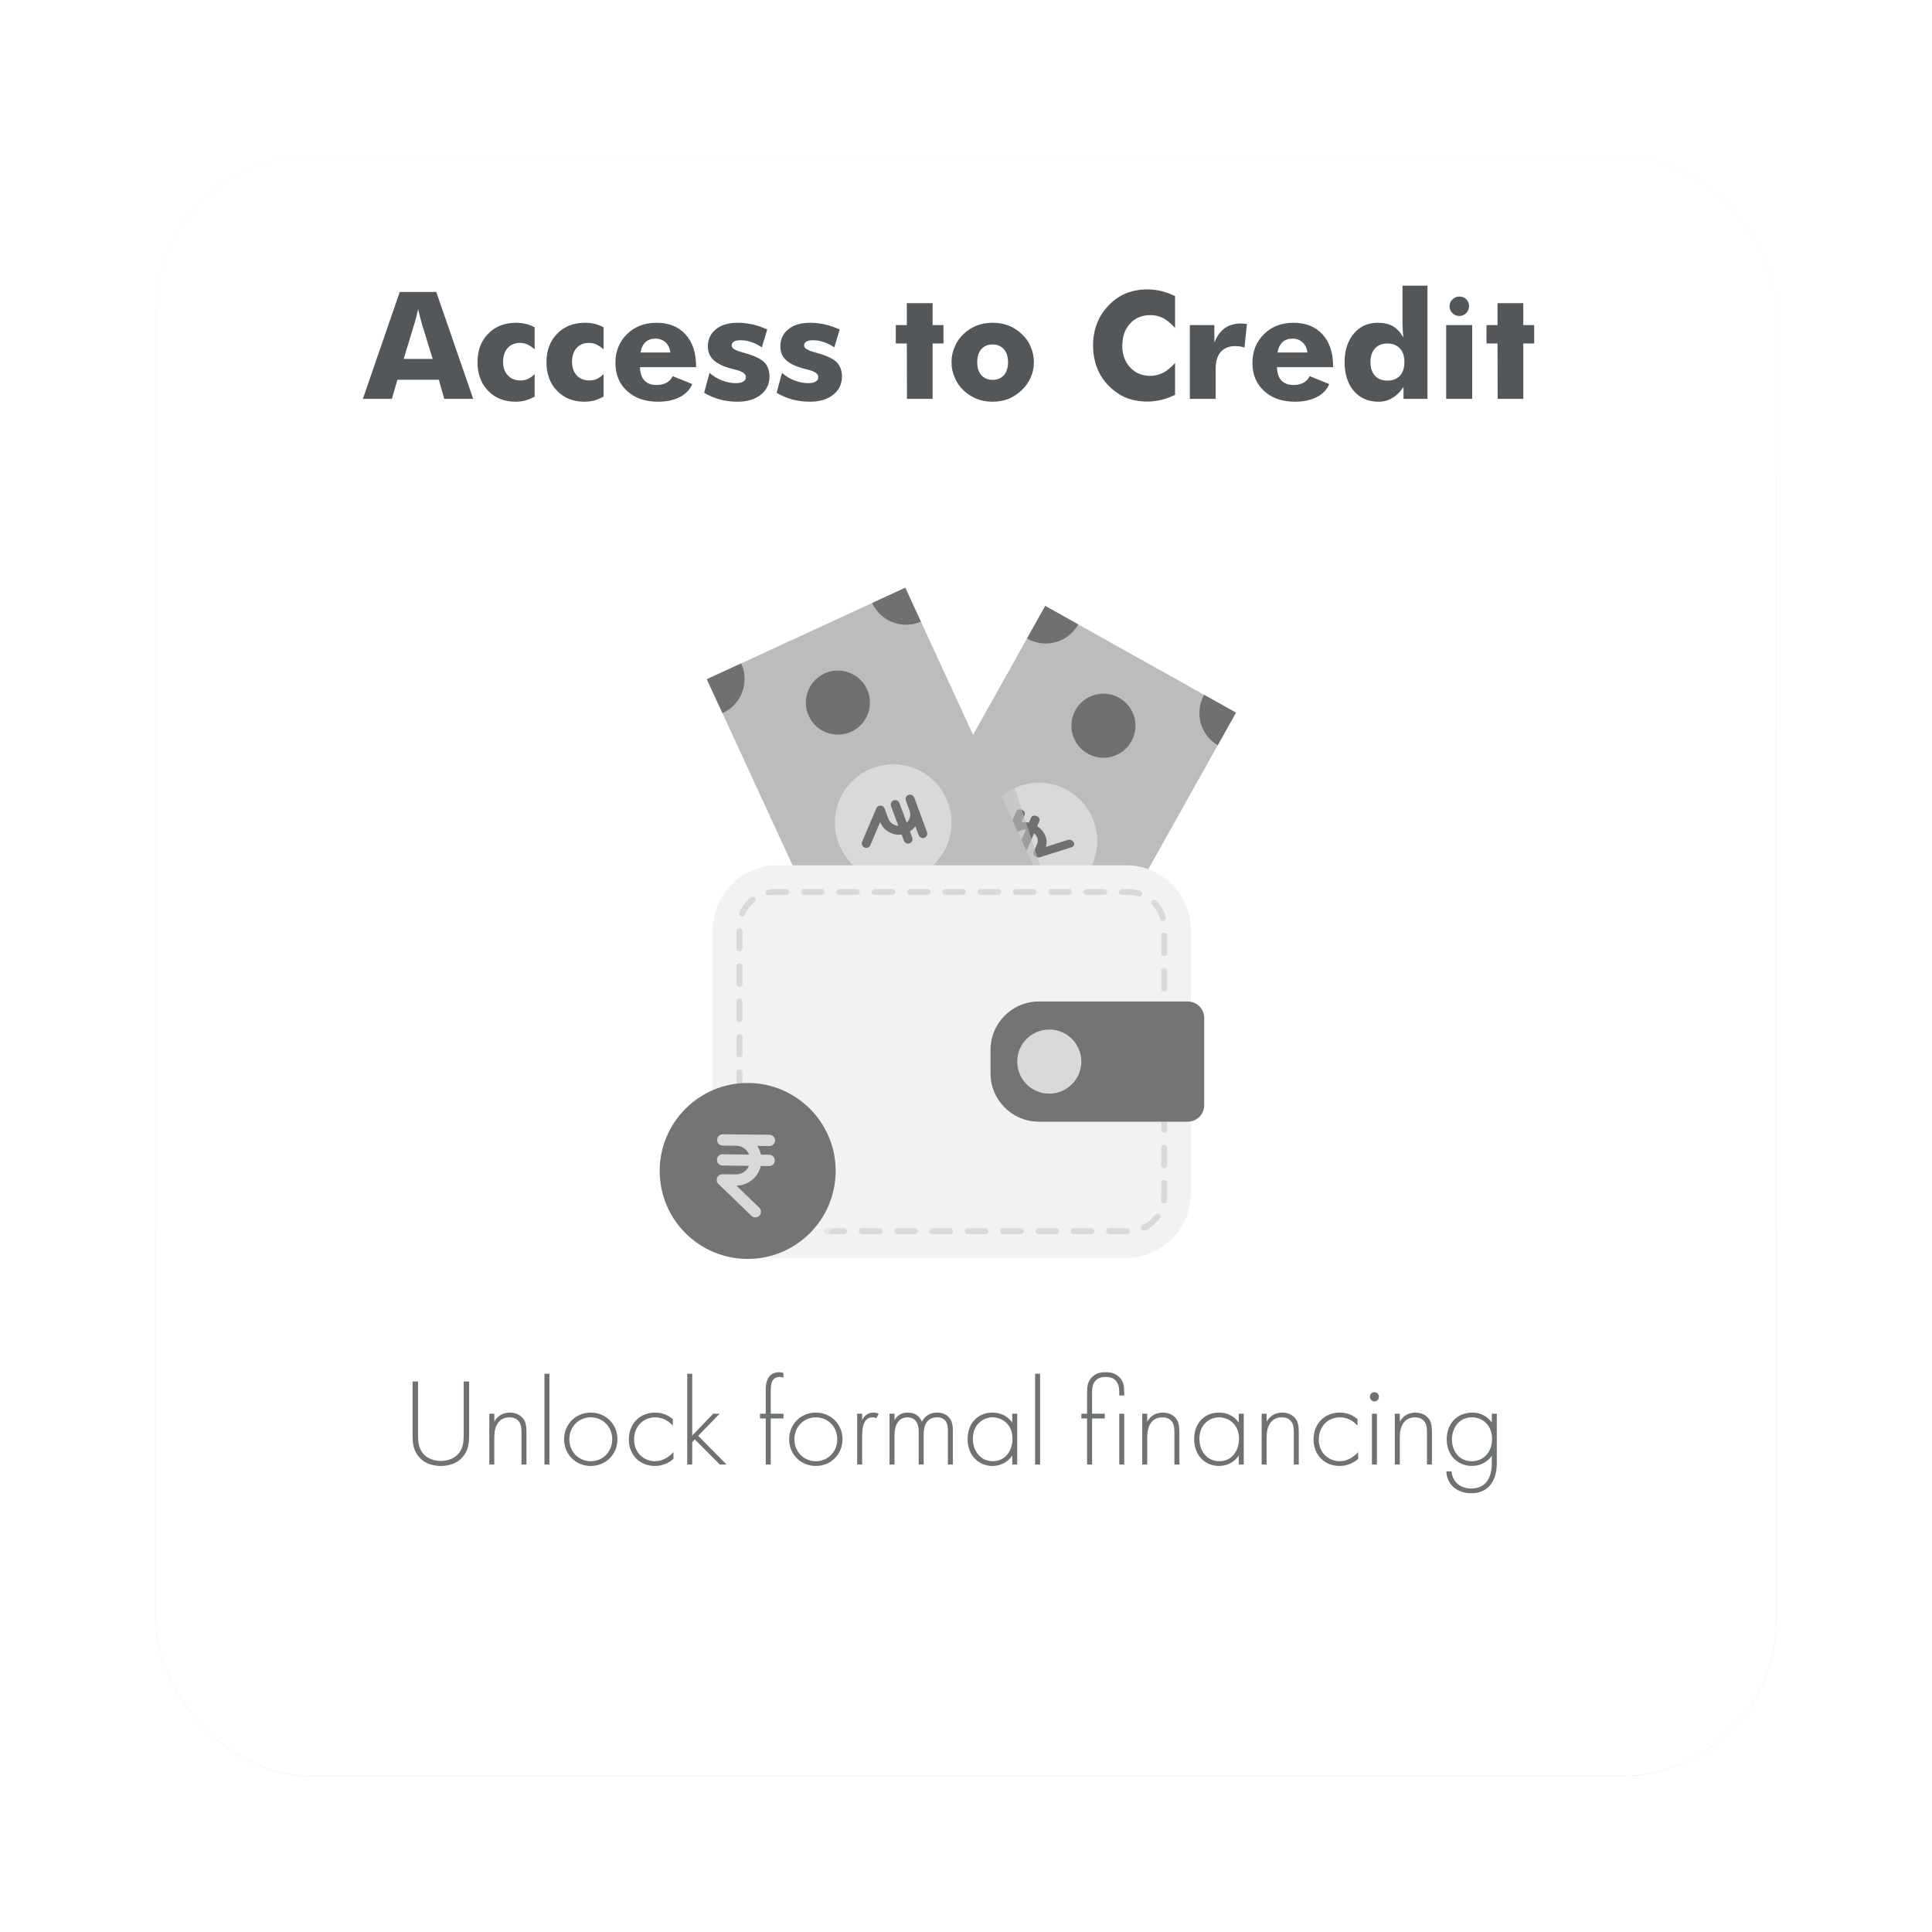 <svg width="310" height="310" viewBox="0 0 310 310" fill="none" xmlns="http://www.w3.org/2000/svg">
<g filter="url(#filter0_d)">
<rect x="25" y="21" width="260" height="260" rx="25" fill="url(#paint0_linear)"/>
<rect x="25" y="21" width="260" height="260" rx="25" fill="white"/>
</g>
<path d="M198.317 114.347L165.659 172.688L148.639 163.159L135.568 155.842L135.063 155.562L135.319 155.104L158.578 113.547L167.714 97.225L198.317 114.347Z" fill="#BCBCBC"/>
<path d="M137.996 150.323L138.059 150.361C140.948 151.977 141.982 155.635 140.363 158.525L135.07 155.56L137.996 150.323Z" fill="#707070"/>
<path d="M167.714 97.221L173.014 100.185C171.394 103.078 167.739 104.109 164.85 102.489L164.788 102.458L167.714 97.221Z" fill="#707070"/>
<path d="M168.592 167.455L165.666 172.687L160.552 169.828C162.147 166.976 165.722 165.937 168.592 167.455Z" fill="#707070"/>
<path d="M193.21 111.488L198.317 114.347L195.39 119.578C192.594 117.928 191.616 114.337 193.21 111.488Z" fill="#707070"/>
<path d="M171.264 126.789C175.773 129.312 177.38 135.016 174.857 139.525C172.335 144.033 166.63 145.643 162.122 143.118C157.614 140.596 156.007 134.894 158.523 130.382C161.05 125.874 166.756 124.267 171.264 126.789Z" fill="#D9D9D9"/>
<path d="M179.565 111.956C182.037 113.345 182.922 116.477 181.539 118.956C180.15 121.434 177.018 122.318 174.539 120.93C172.061 119.545 171.177 116.409 172.565 113.933C173.954 111.451 177.08 110.567 179.565 111.956Z" fill="#707070"/>
<path d="M158.846 148.979C161.325 150.368 162.209 153.5 160.814 155.978C159.432 158.457 156.293 159.341 153.821 157.952C151.336 156.567 150.452 153.431 151.847 150.953C153.23 148.474 156.368 147.59 158.846 148.979Z" fill="#707070"/>
<path d="M164.404 130.761L164.406 130.755C164.534 130.455 164.337 130.085 163.968 129.93C163.598 129.774 163.196 129.892 163.068 130.193L161.688 133.393L161.135 134.676L161.132 134.682C161.005 134.983 161.201 135.353 161.571 135.508C161.94 135.664 162.343 135.546 162.47 135.245L163.024 133.962C163.262 133.409 163.883 133.083 164.601 133.131L163.501 135.684C163.372 135.984 163.566 136.354 163.935 136.511C164.304 136.668 164.707 136.553 164.837 136.253L165.937 133.7C166.107 133.854 166.244 134.031 166.344 134.22C166.554 134.615 166.581 135.043 166.42 135.409L165.867 136.692C165.774 136.914 165.854 137.184 166.071 137.375C166.289 137.566 166.602 137.637 166.859 137.556L171.969 135.936C172.318 135.83 172.459 135.483 172.283 135.162C172.108 134.84 171.683 134.666 171.333 134.773C171.329 134.774 171.324 134.776 171.32 134.777L167.789 135.896C168.228 134.754 167.668 133.385 166.427 132.564L166.77 131.769L166.772 131.763C166.9 131.462 166.703 131.093 166.334 130.937C165.964 130.782 165.562 130.9 165.434 131.2L165.092 131.995C164.694 131.905 164.292 131.878 163.905 131.918L164.404 130.761Z" fill="#707070"/>
<path opacity="0.59" d="M172.323 155.377L148.64 163.158L139.006 166.322L135.568 155.841L135.319 155.103L158.579 113.547L172.323 155.377Z" fill="#BCBCBC"/>
<path d="M113.41 108.985L145.258 94.307L173.238 155.019L141.397 169.698L113.41 108.985Z" fill="#BCBCBC"/>
<path d="M138.881 164.249L138.943 164.22C141.957 162.835 145.52 164.149 146.903 167.157L141.397 169.698L138.881 164.249Z" fill="#707070"/>
<path d="M113.41 108.985L118.921 106.444C120.309 109.452 118.99 113.017 115.988 114.403L115.925 114.431L113.41 108.985Z" fill="#707070"/>
<path d="M170.729 149.576L173.238 155.019L167.926 157.47C166.556 154.505 167.815 151.003 170.729 149.576Z" fill="#707070"/>
<path d="M139.939 96.754L145.258 94.307L147.76 99.75C144.784 101.038 141.303 99.722 139.939 96.754Z" fill="#707070"/>
<path d="M139.403 123.505C144.1 121.341 149.66 123.393 151.822 128.085C153.989 132.778 151.934 138.335 147.238 140.5C142.548 142.664 136.988 140.611 134.826 135.919C132.666 131.224 134.714 125.669 139.403 123.505Z" fill="#D9D9D9"/>
<path d="M132.292 108.066C134.87 106.877 137.921 108.004 139.117 110.586C140.3 113.164 139.179 116.218 136.6 117.405C134.017 118.594 130.958 117.467 129.776 114.889C128.586 112.311 129.714 109.253 132.292 108.066Z" fill="#707070"/>
<path d="M150.053 146.596C152.631 145.407 155.682 146.534 156.878 149.116C158.062 151.694 156.941 154.748 154.362 155.938C151.778 157.127 148.719 156 147.536 153.419C146.341 150.841 147.475 147.786 150.053 146.596Z" fill="#707070"/>
<path d="M147.403 134.006L147.405 134.013C147.545 134.383 147.957 134.569 148.327 134.43C148.697 134.291 148.883 133.878 148.744 133.509L147.28 129.555L146.693 127.97L146.69 127.963C146.551 127.593 146.138 127.406 145.768 127.546C145.399 127.685 145.212 128.097 145.351 128.467L145.938 130.052C146.191 130.735 146.013 131.502 145.484 132.004L144.316 128.851C144.179 128.48 143.768 128.291 143.397 128.429C143.027 128.566 142.838 128.977 142.975 129.348L144.143 132.501C143.911 132.489 143.684 132.434 143.473 132.337C143.033 132.138 142.692 131.77 142.527 131.316L141.94 129.731C141.836 129.459 141.578 129.274 141.286 129.265C140.994 129.258 140.726 129.43 140.611 129.699L138.335 135.047C138.177 135.409 138.342 135.83 138.703 135.989C139.065 136.148 139.487 135.983 139.646 135.621C139.648 135.616 139.65 135.612 139.652 135.607L141.224 131.912C141.783 133.281 143.197 134.1 144.663 133.905L145.026 134.886L145.029 134.893C145.169 135.263 145.581 135.45 145.951 135.311C146.321 135.171 146.507 134.759 146.368 134.389L146.004 133.408C146.344 133.188 146.639 132.906 146.874 132.577L147.403 134.006Z" fill="#707070"/>
<path d="M180.693 201.838H124.757C119.016 201.838 114.37 197.186 114.37 191.451V149.228C114.37 143.492 119.015 138.84 124.757 138.84H180.693C186.428 138.84 191.081 143.492 191.081 149.228V191.451C191.081 197.186 186.428 201.838 180.693 201.838Z" fill="#F2F2F2"/>
<path d="M180.792 198.024H177.959C177.697 198.024 177.486 197.815 177.486 197.553C177.486 197.291 177.697 197.08 177.959 197.08H180.792C181.054 197.08 181.265 197.291 181.265 197.553C181.265 197.815 181.054 198.024 180.792 198.024ZM175.125 198.024H172.291C172.03 198.024 171.818 197.815 171.818 197.553C171.818 197.291 172.03 197.08 172.291 197.08H175.125C175.387 197.08 175.598 197.291 175.598 197.553C175.598 197.815 175.387 198.024 175.125 198.024ZM169.459 198.024H166.618C166.363 198.024 166.152 197.815 166.152 197.553C166.152 197.291 166.363 197.08 166.618 197.08H169.459C169.72 197.08 169.932 197.291 169.932 197.553C169.932 197.815 169.72 198.024 169.459 198.024ZM163.791 198.024H160.952C160.69 198.024 160.478 197.815 160.478 197.553C160.478 197.291 160.69 197.08 160.952 197.08H163.791C164.053 197.08 164.264 197.291 164.264 197.553C164.264 197.815 164.052 198.024 163.791 198.024ZM158.124 198.024H155.285C155.023 198.024 154.811 197.815 154.811 197.553C154.811 197.291 155.023 197.08 155.285 197.08H158.124C158.379 197.08 158.591 197.291 158.591 197.553C158.591 197.815 158.379 198.024 158.124 198.024ZM152.45 198.024H149.617C149.355 198.024 149.144 197.815 149.144 197.553C149.144 197.291 149.355 197.08 149.617 197.08H152.45C152.712 197.08 152.924 197.291 152.924 197.553C152.924 197.815 152.712 198.024 152.45 198.024ZM146.784 198.024H143.951C143.689 198.024 143.477 197.815 143.477 197.553C143.477 197.291 143.689 197.08 143.951 197.08H146.784C147.046 197.08 147.257 197.291 147.257 197.553C147.257 197.815 147.045 198.024 146.784 198.024ZM141.116 198.024H138.284C138.021 198.024 137.81 197.815 137.81 197.553C137.81 197.291 138.021 197.08 138.284 197.08H141.116C141.372 197.08 141.584 197.291 141.584 197.553C141.584 197.815 141.372 198.024 141.116 198.024ZM135.443 198.024H132.615C132.354 198.024 132.142 197.815 132.142 197.553C132.142 197.291 132.354 197.08 132.615 197.08H135.443C135.705 197.08 135.916 197.291 135.916 197.553C135.916 197.815 135.705 198.024 135.443 198.024ZM129.776 198.024H126.948C126.687 198.024 126.475 197.815 126.475 197.553C126.475 197.291 126.687 197.08 126.948 197.08H129.776C130.038 197.08 130.249 197.291 130.249 197.553C130.249 197.815 130.038 198.024 129.776 198.024ZM124.11 198.02H124.097C123.063 197.983 122.06 197.687 121.182 197.164C120.958 197.03 120.884 196.741 121.014 196.516C121.145 196.292 121.438 196.218 121.662 196.351C122.403 196.793 123.263 197.046 124.128 197.076C124.39 197.086 124.595 197.303 124.583 197.565C124.57 197.821 124.364 198.02 124.11 198.02ZM183.545 197.484C183.37 197.484 183.196 197.385 183.121 197.214C183.01 196.977 183.109 196.694 183.346 196.585C184.131 196.214 184.816 195.648 185.326 194.944C185.476 194.735 185.775 194.689 185.986 194.841C186.198 194.994 186.241 195.289 186.085 195.501C185.482 196.329 184.678 196.998 183.744 197.438C183.682 197.469 183.613 197.484 183.545 197.484ZM119.439 195.246C119.277 195.246 119.121 195.162 119.034 195.012C118.511 194.134 118.218 193.125 118.181 192.098C118.181 192.06 118.181 192.026 118.194 191.992C118.181 191.957 118.181 191.923 118.181 191.886V189.053C118.181 188.791 118.392 188.583 118.654 188.583C118.916 188.583 119.127 188.792 119.127 189.053V191.886C119.127 191.917 119.121 191.948 119.115 191.977C119.121 192.005 119.127 192.035 119.127 192.067C119.152 192.936 119.401 193.786 119.85 194.534C119.98 194.757 119.906 195.044 119.682 195.178C119.607 195.224 119.526 195.246 119.439 195.246ZM186.746 193.091C186.721 193.091 186.709 193.088 186.684 193.088C186.422 193.054 186.248 192.817 186.273 192.559C186.304 192.337 186.322 192.113 186.322 191.886V189.787C186.322 189.525 186.534 189.314 186.796 189.314C187.051 189.314 187.263 189.525 187.263 189.787V191.886C187.263 192.154 187.244 192.418 187.213 192.68C187.182 192.917 186.982 193.091 186.746 193.091ZM186.796 187.427C186.534 187.427 186.322 187.216 186.322 186.954V184.121C186.322 183.859 186.534 183.647 186.796 183.647C187.051 183.647 187.263 183.859 187.263 184.121V186.954C187.263 187.216 187.051 187.427 186.796 187.427ZM118.653 186.692C118.392 186.692 118.18 186.481 118.18 186.219V183.386C118.18 183.124 118.392 182.912 118.653 182.912C118.915 182.912 119.127 183.124 119.127 183.386V186.219C119.127 186.48 118.915 186.692 118.653 186.692ZM186.796 181.757C186.534 181.757 186.322 181.546 186.322 181.284V178.45C186.322 178.189 186.534 177.977 186.796 177.977C187.051 177.977 187.263 178.189 187.263 178.45V181.284C187.263 181.545 187.051 181.757 186.796 181.757ZM118.653 181.025C118.392 181.025 118.18 180.814 118.18 180.552V177.719C118.18 177.457 118.392 177.246 118.653 177.246C118.915 177.246 119.127 177.457 119.127 177.719V180.552C119.127 180.813 118.915 181.025 118.653 181.025ZM186.796 176.09C186.534 176.09 186.322 175.879 186.322 175.617V172.783C186.322 172.522 186.534 172.31 186.796 172.31C187.051 172.31 187.263 172.522 187.263 172.783V175.617C187.263 175.878 187.051 176.09 186.796 176.09ZM118.653 175.355C118.392 175.355 118.18 175.146 118.18 174.885V172.048C118.18 171.79 118.392 171.579 118.653 171.579C118.915 171.579 119.127 171.79 119.127 172.048V174.885C119.127 175.146 118.915 175.355 118.653 175.355ZM186.796 170.42C186.534 170.42 186.322 170.208 186.322 169.947V167.113C186.322 166.851 186.534 166.64 186.796 166.64C187.051 166.64 187.263 166.851 187.263 167.113V169.947C187.263 170.208 187.051 170.42 186.796 170.42ZM118.653 169.688C118.392 169.688 118.18 169.477 118.18 169.215V166.381C118.18 166.12 118.392 165.908 118.653 165.908C118.915 165.908 119.127 166.12 119.127 166.381V169.215C119.127 169.477 118.915 169.688 118.653 169.688ZM186.796 164.753C186.534 164.753 186.322 164.541 186.322 164.28V161.446C186.322 161.184 186.534 160.973 186.796 160.973C187.051 160.973 187.263 161.184 187.263 161.446V164.28C187.263 164.541 187.051 164.753 186.796 164.753ZM118.653 164.018C118.392 164.018 118.18 163.809 118.18 163.547V160.711C118.18 160.452 118.392 160.241 118.653 160.241C118.915 160.241 119.127 160.452 119.127 160.711V163.547C119.127 163.809 118.915 164.018 118.653 164.018ZM186.796 159.085C186.534 159.085 186.322 158.874 186.322 158.612V155.779C186.322 155.517 186.534 155.305 186.796 155.305C187.051 155.305 187.263 155.517 187.263 155.779V158.612C187.263 158.874 187.051 159.085 186.796 159.085ZM118.653 158.351C118.392 158.351 118.18 158.139 118.18 157.878V155.044C118.18 154.782 118.392 154.574 118.653 154.574C118.915 154.574 119.127 154.783 119.127 155.044V157.878C119.127 158.139 118.915 158.351 118.653 158.351ZM186.796 153.416C186.534 153.416 186.322 153.204 186.322 152.946V150.109C186.322 149.847 186.534 149.639 186.796 149.639C187.051 149.639 187.263 149.848 187.263 150.109V152.946C187.263 153.203 187.051 153.416 186.796 153.416ZM118.653 152.684C118.392 152.684 118.18 152.472 118.18 152.211V149.377C118.18 149.116 118.392 148.904 118.653 148.904C118.915 148.904 119.127 149.116 119.127 149.377V152.211C119.127 152.472 118.915 152.684 118.653 152.684ZM186.596 147.764C186.385 147.764 186.198 147.627 186.136 147.419C185.911 146.584 185.47 145.812 184.866 145.186C184.685 144.999 184.691 144.7 184.878 144.517C185.065 144.336 185.364 144.343 185.545 144.53C186.261 145.271 186.778 146.184 187.045 147.17C187.12 147.422 186.971 147.681 186.715 147.749C186.671 147.761 186.634 147.764 186.596 147.764ZM119.09 147.073C119.028 147.073 118.965 147.06 118.903 147.035C118.666 146.935 118.554 146.658 118.654 146.419C119.053 145.475 119.688 144.637 120.485 143.996C120.69 143.831 120.983 143.866 121.145 144.07C121.313 144.273 121.281 144.568 121.076 144.734C120.397 145.275 119.862 145.985 119.526 146.783C119.451 146.967 119.277 147.073 119.09 147.073ZM182.822 143.853C182.773 143.853 182.723 143.846 182.679 143.834C182.174 143.679 181.658 143.597 181.129 143.597H180.007C179.752 143.597 179.54 143.386 179.54 143.124C179.54 142.862 179.752 142.651 180.007 142.651H181.129C181.751 142.651 182.374 142.748 182.959 142.931C183.208 143.009 183.345 143.274 183.271 143.523C183.209 143.725 183.022 143.853 182.822 143.853ZM123.336 143.682C123.112 143.682 122.913 143.52 122.87 143.293C122.826 143.034 123 142.789 123.249 142.745C123.598 142.686 123.96 142.655 124.314 142.651H126.164C126.426 142.651 126.637 142.863 126.637 143.125C126.637 143.386 126.426 143.598 126.164 143.598H124.314C124.009 143.598 123.711 143.623 123.411 143.675C123.387 143.682 123.361 143.682 123.336 143.682ZM177.181 143.598H174.341C174.079 143.598 173.868 143.386 173.868 143.125C173.868 142.863 174.079 142.651 174.341 142.651H177.181C177.442 142.651 177.654 142.863 177.654 143.125C177.654 143.386 177.442 143.598 177.181 143.598ZM171.513 143.598H168.673C168.412 143.598 168.2 143.386 168.2 143.125C168.2 142.863 168.412 142.651 168.673 142.651H171.513C171.775 142.651 171.986 142.863 171.986 143.125C171.986 143.386 171.775 143.598 171.513 143.598ZM165.846 143.598H163.007C162.745 143.598 162.533 143.386 162.533 143.125C162.533 142.863 162.745 142.651 163.007 142.651H165.846C166.102 142.651 166.313 142.863 166.313 143.125C166.313 143.386 166.102 143.598 165.846 143.598ZM160.173 143.598H157.34C157.078 143.598 156.866 143.386 156.866 143.125C156.866 142.863 157.078 142.651 157.34 142.651H160.173C160.435 142.651 160.646 142.863 160.646 143.125C160.646 143.386 160.434 143.598 160.173 143.598ZM154.506 143.598H151.673C151.411 143.598 151.199 143.386 151.199 143.125C151.199 142.863 151.411 142.651 151.673 142.651H154.506C154.768 142.651 154.973 142.863 154.973 143.125C154.973 143.386 154.767 143.598 154.506 143.598ZM148.832 143.598H146.005C145.743 143.598 145.532 143.386 145.532 143.125C145.532 142.863 145.743 142.651 146.005 142.651H148.832C149.094 142.651 149.306 142.863 149.306 143.125C149.306 143.386 149.094 143.598 148.832 143.598ZM143.165 143.598H140.337C140.076 143.598 139.864 143.386 139.864 143.125C139.864 142.863 140.076 142.651 140.337 142.651H143.165C143.427 142.651 143.639 142.863 143.639 143.125C143.639 143.386 143.427 143.598 143.165 143.598ZM137.498 143.598H134.665C134.41 143.598 134.198 143.386 134.198 143.125C134.198 142.863 134.41 142.651 134.665 142.651H137.498C137.76 142.651 137.972 142.863 137.972 143.125C137.972 143.386 137.76 143.598 137.498 143.598ZM131.831 143.598H128.998C128.736 143.598 128.525 143.386 128.525 143.125C128.525 142.863 128.736 142.651 128.998 142.651H131.831C132.093 142.651 132.305 142.863 132.305 143.125C132.305 143.386 132.093 143.598 131.831 143.598Z" fill="#D9D9D9"/>
<path d="M190.576 179.98H166.693C162.408 179.98 158.933 176.507 158.933 172.223V168.455C158.933 164.171 162.407 160.696 166.693 160.696H190.576C192.039 160.696 193.222 161.88 193.222 163.339V177.339C193.223 178.796 192.039 179.98 190.576 179.98Z" fill="#747474"/>
<path d="M168.362 175.483C171.203 175.483 173.506 173.18 173.506 170.339C173.506 167.498 171.203 165.195 168.362 165.195C165.521 165.195 163.218 167.498 163.218 170.339C163.218 173.18 165.521 175.483 168.362 175.483Z" fill="#D9D9D9"/>
<path opacity="0.5" d="M122.963 173.767C115.166 173.767 108.852 180.088 108.852 187.885C108.852 195.678 115.166 201.999 122.963 201.999C130.76 201.999 137.081 195.678 137.081 187.885C137.081 180.088 130.76 173.767 122.963 173.767Z" fill="#F2F2F2"/>
<path d="M134.085 187.885C134.085 195.679 127.758 202 119.967 202C112.171 202 105.85 195.679 105.85 187.885C105.85 180.089 112.171 173.768 119.967 173.768C127.758 173.767 134.085 180.088 134.085 187.885Z" fill="#747474"/>
<path d="M131.507 187.885C131.507 194.259 126.338 199.428 119.967 199.428C113.591 199.428 108.422 194.259 108.422 187.885C108.422 181.508 113.591 176.339 119.967 176.339C126.338 176.339 131.507 181.508 131.507 187.885Z" fill="#747474"/>
<path d="M123.439 183.891H123.449C123.949 183.894 124.356 183.49 124.359 182.99C124.362 182.491 123.958 182.083 123.458 182.08L118.122 182.023L115.983 182H115.973C115.473 181.997 115.066 182.401 115.063 182.901C115.06 183.401 115.464 183.808 115.964 183.811L118.103 183.834C119.025 183.844 119.851 184.402 120.205 185.253L115.949 185.207C115.449 185.202 115.04 185.603 115.034 186.103C115.029 186.603 115.43 187.013 115.93 187.018L120.185 187.064C120.067 187.332 119.898 187.576 119.689 187.781C119.255 188.211 118.665 188.448 118.054 188.438L115.915 188.415C115.546 188.415 115.212 188.636 115.068 188.976C114.927 189.319 115.009 189.713 115.276 189.971L120.568 195.08C120.924 195.431 121.497 195.427 121.848 195.072C122.199 194.716 122.195 194.143 121.84 193.791C121.835 193.787 121.83 193.782 121.826 193.778L118.169 190.247C120.041 190.206 121.648 188.905 122.08 187.084L123.405 187.098H123.415C123.915 187.101 124.322 186.698 124.325 186.198C124.327 185.697 123.924 185.29 123.424 185.288L122.099 185.273C121.993 184.773 121.794 184.297 121.511 183.87L123.439 183.891Z" fill="#D9D9D9"/>
<path d="M64.773 57.59H69.426L67.68 51.93C67.641 51.828 67.566 51.547 67.457 51.086C67.324 50.547 67.203 50.059 67.094 49.621C66.984 50.02 66.891 50.422 66.812 50.828C66.688 51.219 66.582 51.586 66.496 51.93L64.773 57.59ZM58.223 64L64.141 46.844H70L75.93 64H71.277L70.41 60.93H63.766L62.875 64H58.223ZM85.785 56.055C85.379 55.695 84.988 55.434 84.613 55.27C84.277 55.105 83.883 55.023 83.43 55.023C82.594 55.023 81.938 55.297 81.461 55.844C80.969 56.383 80.723 57.125 80.723 58.07C80.723 58.977 80.977 59.695 81.484 60.227C81.977 60.773 82.66 61.047 83.535 61.047C83.949 61.047 84.348 60.961 84.731 60.789C85.137 60.594 85.488 60.336 85.785 60.016V63.637C85.285 63.902 84.781 64.113 84.273 64.269C83.734 64.394 83.223 64.457 82.738 64.457C80.91 64.457 79.438 63.871 78.32 62.699C77.938 62.309 77.621 61.879 77.371 61.41C77.129 60.941 76.941 60.434 76.809 59.887C76.684 59.34 76.621 58.742 76.621 58.094C76.621 56.227 77.191 54.711 78.332 53.547C79.481 52.375 80.965 51.789 82.785 51.789C83.356 51.789 83.898 51.852 84.414 51.977C84.914 52.102 85.371 52.285 85.785 52.527V56.055ZM96.848 56.055C96.441 55.695 96.051 55.434 95.676 55.27C95.34 55.105 94.945 55.023 94.492 55.023C93.656 55.023 93 55.297 92.523 55.844C92.031 56.383 91.785 57.125 91.785 58.07C91.785 58.977 92.039 59.695 92.547 60.227C93.039 60.773 93.723 61.047 94.598 61.047C95.012 61.047 95.41 60.961 95.793 60.789C96.199 60.594 96.551 60.336 96.848 60.016V63.637C96.348 63.902 95.844 64.113 95.336 64.269C94.797 64.394 94.285 64.457 93.801 64.457C91.973 64.457 90.5 63.871 89.383 62.699C89 62.309 88.684 61.879 88.434 61.41C88.191 60.941 88.004 60.434 87.871 59.887C87.746 59.34 87.684 58.742 87.684 58.094C87.684 56.227 88.254 54.711 89.394 53.547C90.543 52.375 92.027 51.789 93.848 51.789C94.418 51.789 94.961 51.852 95.477 51.977C95.977 52.102 96.434 52.285 96.848 52.527V56.055ZM107.57 56.559C107.5 55.902 107.246 55.367 106.809 54.953C106.371 54.539 105.836 54.332 105.203 54.332C104.539 54.332 104 54.516 103.586 54.883C103.156 55.297 102.887 55.855 102.777 56.559H107.57ZM111.684 58.914H102.684C102.707 59.836 102.938 60.539 103.375 61.023C103.828 61.523 104.484 61.773 105.344 61.773C105.969 61.773 106.504 61.652 106.949 61.41C107.402 61.152 107.73 60.801 107.934 60.355L111.074 61.621C110.707 62.52 110.043 63.215 109.082 63.707C108.129 64.207 106.961 64.457 105.578 64.457C103.516 64.457 101.859 63.879 100.609 62.723C99.367 61.598 98.746 60.094 98.746 58.211C98.746 56.375 99.367 54.84 100.609 53.605C101.852 52.395 103.43 51.789 105.344 51.789C107.297 51.789 108.84 52.402 109.973 53.629C110.551 54.262 110.98 55 111.262 55.844C111.543 56.68 111.684 57.637 111.684 58.715V58.914ZM112.984 63.016L113.852 59.828C114.461 60.367 115.133 60.773 115.867 61.047C116.594 61.336 117.328 61.48 118.07 61.48C118.602 61.48 119 61.391 119.266 61.211C119.539 61.047 119.676 60.809 119.676 60.496C119.676 59.973 119.125 59.582 118.023 59.324C117.641 59.238 117.352 59.164 117.156 59.102C115.883 58.727 114.98 58.27 114.449 57.73C113.871 57.176 113.582 56.457 113.582 55.574C113.582 54.434 114.016 53.516 114.883 52.82C115.719 52.133 116.887 51.789 118.387 51.789C119.113 51.789 119.887 51.875 120.707 52.047C121.395 52.188 122.195 52.461 123.109 52.867L122.242 55.738C121.68 55.355 121.113 55.07 120.543 54.883C120.004 54.688 119.438 54.59 118.844 54.59C118.359 54.59 117.996 54.664 117.754 54.812C117.52 54.953 117.402 55.168 117.402 55.457C117.402 55.863 117.953 56.215 119.055 56.512C119.414 56.621 119.598 56.676 119.605 56.676C121.043 57.082 122.051 57.562 122.629 58.117C123.191 58.703 123.473 59.465 123.473 60.402C123.473 61.613 123.008 62.59 122.078 63.332C121.125 64.082 119.895 64.457 118.387 64.457C117.34 64.457 116.375 64.336 115.492 64.094C114.617 63.859 113.781 63.5 112.984 63.016ZM124.609 63.016L125.477 59.828C126.086 60.367 126.758 60.773 127.492 61.047C128.219 61.336 128.953 61.48 129.695 61.48C130.227 61.48 130.625 61.391 130.891 61.211C131.164 61.047 131.301 60.809 131.301 60.496C131.301 59.973 130.75 59.582 129.648 59.324C129.266 59.238 128.977 59.164 128.781 59.102C127.508 58.727 126.605 58.27 126.074 57.73C125.496 57.176 125.207 56.457 125.207 55.574C125.207 54.434 125.641 53.516 126.508 52.82C127.344 52.133 128.512 51.789 130.012 51.789C130.738 51.789 131.512 51.875 132.332 52.047C133.02 52.188 133.82 52.461 134.734 52.867L133.867 55.738C133.305 55.355 132.738 55.07 132.168 54.883C131.629 54.688 131.062 54.59 130.469 54.59C129.984 54.59 129.621 54.664 129.379 54.812C129.145 54.953 129.027 55.168 129.027 55.457C129.027 55.863 129.578 56.215 130.68 56.512C131.039 56.621 131.223 56.676 131.23 56.676C132.668 57.082 133.676 57.562 134.254 58.117C134.816 58.703 135.098 59.465 135.098 60.402C135.098 61.613 134.633 62.59 133.703 63.332C132.75 64.082 131.52 64.457 130.012 64.457C128.965 64.457 128 64.336 127.117 64.094C126.242 63.859 125.406 63.5 124.609 63.016ZM145.527 64L145.504 55.117H143.734V52.164H145.504V48.637H149.641V52.164H151.387V55.117H149.641V64H145.527ZM161.746 58.117C161.746 57.234 161.523 56.539 161.078 56.031C160.617 55.523 160.016 55.27 159.273 55.27C158.508 55.27 157.906 55.523 157.469 56.031C157.023 56.523 156.801 57.219 156.801 58.117C156.801 58.992 157.016 59.68 157.445 60.18C157.914 60.695 158.523 60.953 159.273 60.953C160.023 60.953 160.633 60.695 161.102 60.18C161.531 59.664 161.746 58.977 161.746 58.117ZM165.895 58.117C165.895 58.984 165.727 59.793 165.391 60.543C165.039 61.34 164.559 62.027 163.949 62.605C163.262 63.246 162.551 63.711 161.816 64C161.051 64.305 160.203 64.457 159.273 64.457C158.336 64.457 157.488 64.305 156.73 64C155.957 63.695 155.242 63.234 154.586 62.617C153.938 61.992 153.469 61.301 153.18 60.543C152.844 59.816 152.676 59.008 152.676 58.117C152.676 57.25 152.844 56.434 153.18 55.668C153.492 54.895 153.965 54.207 154.598 53.605C155.215 53.012 155.926 52.555 156.73 52.234C157.496 51.938 158.344 51.789 159.273 51.789C160.195 51.789 161.043 51.938 161.816 52.234C162.621 52.555 163.332 53.012 163.949 53.605C164.598 54.191 165.078 54.879 165.391 55.668C165.727 56.434 165.895 57.25 165.895 58.117ZM188.547 47.512V52.621C187.875 51.895 187.242 51.367 186.648 51.039C185.984 50.719 185.297 50.559 184.586 50.559C183.25 50.559 182.16 51.016 181.316 51.93C181.027 52.258 180.793 52.602 180.613 52.961C180.434 53.312 180.297 53.715 180.203 54.168C180.117 54.613 180.074 55.066 180.074 55.527C180.074 56.902 180.496 58.047 181.34 58.961C182.191 59.859 183.273 60.309 184.586 60.309C185.289 60.309 185.977 60.141 186.648 59.805C187.242 59.5 187.875 58.977 188.547 58.234V63.355C187.68 63.762 186.941 64.031 186.332 64.164C185.574 64.344 184.832 64.434 184.105 64.434C183.184 64.434 182.316 64.32 181.504 64.094C180.691 63.875 179.965 63.539 179.324 63.086C178.043 62.211 177.066 61.133 176.395 59.852C175.723 58.523 175.387 57.051 175.387 55.434C175.387 54.137 175.605 52.945 176.043 51.859C176.238 51.336 176.484 50.844 176.781 50.383C177.086 49.914 177.477 49.43 177.953 48.93C178.773 48.086 179.695 47.461 180.719 47.055C181.734 46.641 182.863 46.434 184.105 46.434C184.816 46.434 185.559 46.52 186.332 46.691C187.098 46.895 187.836 47.168 188.547 47.512ZM190.914 64V52.164H194.852V54.953C195.266 53.93 195.816 53.168 196.504 52.668C197.215 52.16 198.07 51.906 199.07 51.906C199.297 51.906 199.465 51.914 199.574 51.93C199.66 51.938 199.738 51.945 199.809 51.953C199.879 51.953 199.969 51.961 200.078 51.977L199.68 55.773C199.391 55.68 199.141 55.613 198.93 55.574C198.617 55.543 198.387 55.527 198.238 55.527C197.223 55.527 196.438 55.84 195.883 56.465C195.336 57.082 195.062 57.961 195.062 59.102V64H190.914ZM209.781 56.559C209.711 55.902 209.457 55.367 209.02 54.953C208.582 54.539 208.047 54.332 207.414 54.332C206.75 54.332 206.211 54.516 205.797 54.883C205.367 55.297 205.098 55.855 204.988 56.559H209.781ZM213.895 58.914H204.895C204.918 59.836 205.148 60.539 205.586 61.023C206.039 61.523 206.695 61.773 207.555 61.773C208.18 61.773 208.715 61.652 209.16 61.41C209.613 61.152 209.941 60.801 210.145 60.355L213.285 61.621C212.918 62.52 212.254 63.215 211.293 63.707C210.34 64.207 209.172 64.457 207.789 64.457C205.727 64.457 204.07 63.879 202.82 62.723C201.578 61.598 200.957 60.094 200.957 58.211C200.957 56.375 201.578 54.84 202.82 53.605C204.062 52.395 205.641 51.789 207.555 51.789C209.508 51.789 211.051 52.402 212.184 53.629C212.762 54.262 213.191 55 213.473 55.844C213.754 56.68 213.895 57.637 213.895 58.715V58.914ZM225.344 58.094C225.344 57.164 225.105 56.438 224.629 55.914C224.121 55.383 223.449 55.117 222.613 55.117C221.77 55.117 221.105 55.383 220.621 55.914C220.137 56.445 219.895 57.172 219.895 58.094C219.895 59.023 220.137 59.754 220.621 60.285C221.098 60.809 221.762 61.07 222.613 61.07C223.457 61.07 224.129 60.809 224.629 60.285C225.105 59.762 225.344 59.031 225.344 58.094ZM229.047 45.836V64H225.203V62.078C224.672 62.883 224.07 63.477 223.398 63.859C222.773 64.258 222.039 64.457 221.195 64.457C219.539 64.457 218.215 63.879 217.223 62.723C216.238 61.566 215.746 60.023 215.746 58.094C215.746 56.219 216.242 54.691 217.234 53.512C218.219 52.363 219.492 51.789 221.055 51.789C222.055 51.789 222.867 51.973 223.492 52.34C224.094 52.676 224.656 53.273 225.18 54.133C225.148 53.922 225.117 53.602 225.086 53.172C225.055 52.703 225.039 52.32 225.039 52.023V45.836H229.047ZM232.047 64V52.164H236.219V64H232.047ZM232.574 49.117H232.598C232.598 48.68 232.75 48.32 233.055 48.039C233.359 47.734 233.727 47.582 234.156 47.582C234.609 47.582 234.98 47.727 235.27 48.016C235.566 48.305 235.715 48.672 235.715 49.117C235.715 49.57 235.562 49.945 235.258 50.242C234.961 50.547 234.594 50.699 234.156 50.699C233.711 50.699 233.336 50.539 233.031 50.219C232.727 49.922 232.574 49.555 232.574 49.117ZM240.309 64L240.285 55.117H238.516V52.164H240.285V48.637H244.422V52.164H246.168V55.117H244.422V64H240.309Z" fill="#54575A"/>
<path d="M66.197 221.66V230C66.197 231.46 66.276 232.42 66.957 233.42C67.957 234.88 69.537 235.22 70.737 235.22C71.936 235.22 73.516 234.88 74.516 233.42C75.197 232.42 75.276 231.46 75.276 230V221.66H74.397V230C74.397 231.26 74.337 232.08 73.837 232.88C73.056 234.14 71.597 234.42 70.737 234.42C69.876 234.42 68.416 234.14 67.636 232.88C67.136 232.08 67.076 231.26 67.076 230V221.66H66.197ZM78.512 235H79.312V230.76C79.312 229.96 79.392 229.2 79.752 228.56C80.052 228.02 80.632 227.42 81.752 227.42C82.732 227.42 83.172 227.92 83.352 228.22C83.652 228.68 83.672 229.3 83.672 229.86V235H84.472V229.86C84.472 229.14 84.432 228.38 84.072 227.8C83.892 227.52 83.272 226.66 81.812 226.66C80.432 226.66 79.692 227.44 79.312 228.12V226.84H78.512V235ZM87.36 220.42V235H88.16V220.42H87.36ZM94.792 226.66C92.372 226.66 90.512 228.52 90.512 230.94C90.512 233.36 92.372 235.22 94.792 235.22C97.212 235.22 99.072 233.36 99.072 230.94C99.072 228.52 97.212 226.66 94.792 226.66ZM94.792 234.46C92.832 234.46 91.352 232.92 91.352 230.94C91.352 228.96 92.832 227.42 94.792 227.42C96.752 227.42 98.232 228.96 98.232 230.94C98.232 232.92 96.752 234.46 94.792 234.46ZM107.962 227.7C106.842 226.76 105.722 226.66 105.142 226.66C102.522 226.66 100.902 228.56 100.902 230.98C100.902 233.4 102.622 235.22 105.082 235.22C106.522 235.22 107.522 234.56 108.062 234.08V233C107.422 233.7 106.402 234.46 105.102 234.46C103.522 234.46 101.742 233.3 101.742 230.96C101.742 228.96 103.142 227.42 105.142 227.42C106.482 227.42 107.422 228.14 107.962 228.76V227.7ZM110.27 220.42V235H111.07V231.38L111.49 230.96L115.51 235H116.59L112.03 230.38L115.47 226.84H114.43L111.07 230.34V220.42H110.27ZM125.708 227.6V226.84H123.668V223.12C123.668 221.24 124.388 220.94 125.088 220.94C125.328 220.94 125.508 220.96 125.708 221.04V220.3C125.568 220.26 125.348 220.18 125.008 220.18C124.048 220.18 122.868 220.66 122.868 222.96V226.84H121.948V227.6H122.868V235H123.668V227.6H125.708ZM130.905 226.66C128.485 226.66 126.625 228.52 126.625 230.94C126.625 233.36 128.485 235.22 130.905 235.22C133.325 235.22 135.185 233.36 135.185 230.94C135.185 228.52 133.325 226.66 130.905 226.66ZM130.905 234.46C128.945 234.46 127.465 232.92 127.465 230.94C127.465 228.96 128.945 227.42 130.905 227.42C132.865 227.42 134.345 228.96 134.345 230.94C134.345 232.92 132.865 234.46 130.905 234.46ZM137.536 235H138.336V230.62C138.336 229.6 138.356 227.42 139.996 227.42C140.356 227.42 140.516 227.52 140.596 227.58L140.996 226.86C140.696 226.7 140.356 226.66 140.136 226.66C139.256 226.66 138.636 227.2 138.336 227.9V226.84H137.536V235ZM142.731 235H143.531V230.28C143.531 228.66 144.191 227.42 145.611 227.42C147.371 227.42 147.411 229.24 147.411 229.76V235H148.211V230.08C148.211 229.58 148.231 227.42 150.391 227.42C150.771 227.42 151.251 227.5 151.611 227.88C152.051 228.34 152.091 229.02 152.091 229.56V235H152.891V229.56C152.891 228.9 152.851 228 152.191 227.34C151.831 226.98 151.251 226.66 150.351 226.66C149.271 226.66 148.391 227.16 147.931 228.14C147.771 227.72 147.251 226.66 145.651 226.66C145.091 226.66 144.151 226.8 143.531 227.86V226.84H142.731V235ZM162.418 228.26C161.638 227.16 160.518 226.66 159.238 226.66C156.858 226.66 155.258 228.4 155.258 230.92C155.258 233.6 157.098 235.22 159.238 235.22C160.298 235.22 161.598 234.8 162.418 233.54V235H163.218V226.84H162.418V228.26ZM159.278 227.42C160.678 227.42 162.458 228.44 162.458 230.86C162.458 232.74 161.338 234.46 159.298 234.46C157.238 234.46 156.098 232.7 156.098 230.86C156.098 228.64 157.658 227.42 159.278 227.42ZM166.09 220.42V235H166.89V220.42H166.09ZM177.27 227.6V226.84H175.23V223.58C175.23 223.1 175.23 222.38 175.57 221.82C176.05 221.04 176.89 220.94 177.41 220.94C177.93 220.94 178.77 221.02 179.25 221.82C179.59 222.38 179.59 223.06 179.59 223.58V223.92H180.39V223.58C180.39 222.32 180.25 221.86 179.95 221.4C179.17 220.26 178.15 220.18 177.41 220.18C176.67 220.18 175.65 220.26 174.87 221.4C174.57 221.86 174.43 222.32 174.43 223.58V226.84H173.51V227.6H174.43V235H175.23V227.6H177.27ZM179.59 226.84V235H180.39V226.84H179.59ZM183.278 235H184.078V230.76C184.078 229.96 184.158 229.2 184.518 228.56C184.818 228.02 185.398 227.42 186.518 227.42C187.498 227.42 187.938 227.92 188.118 228.22C188.418 228.68 188.438 229.3 188.438 229.86V235H189.238V229.86C189.238 229.14 189.198 228.38 188.838 227.8C188.658 227.52 188.038 226.66 186.578 226.66C185.198 226.66 184.458 227.44 184.078 228.12V226.84H183.278V235ZM198.766 228.26C197.986 227.16 196.866 226.66 195.586 226.66C193.206 226.66 191.606 228.4 191.606 230.92C191.606 233.6 193.446 235.22 195.586 235.22C196.646 235.22 197.946 234.8 198.766 233.54V235H199.566V226.84H198.766V228.26ZM195.626 227.42C197.026 227.42 198.806 228.44 198.806 230.86C198.806 232.74 197.686 234.46 195.646 234.46C193.586 234.46 192.446 232.7 192.446 230.86C192.446 228.64 194.006 227.42 195.626 227.42ZM202.438 235H203.238V230.76C203.238 229.96 203.318 229.2 203.678 228.56C203.978 228.02 204.558 227.42 205.678 227.42C206.658 227.42 207.098 227.92 207.278 228.22C207.578 228.68 207.598 229.3 207.598 229.86V235H208.398V229.86C208.398 229.14 208.358 228.38 207.998 227.8C207.818 227.52 207.198 226.66 205.738 226.66C204.358 226.66 203.618 227.44 203.238 228.12V226.84H202.438V235ZM217.826 227.7C216.706 226.76 215.586 226.66 215.006 226.66C212.386 226.66 210.766 228.56 210.766 230.98C210.766 233.4 212.486 235.22 214.946 235.22C216.386 235.22 217.386 234.56 217.926 234.08V233C217.286 233.7 216.266 234.46 214.966 234.46C213.386 234.46 211.606 233.3 211.606 230.96C211.606 228.96 213.006 227.42 215.006 227.42C216.346 227.42 217.286 228.14 217.826 228.76V227.7ZM220.133 226.84V235H220.933V226.84H220.133ZM220.533 224.86C220.933 224.86 221.253 224.56 221.253 224.12C221.253 223.68 220.933 223.38 220.533 223.38C220.133 223.38 219.813 223.68 219.813 224.12C219.813 224.56 220.133 224.86 220.533 224.86ZM223.805 235H224.605V230.76C224.605 229.96 224.685 229.2 225.045 228.56C225.345 228.02 225.925 227.42 227.045 227.42C228.025 227.42 228.465 227.92 228.645 228.22C228.945 228.68 228.965 229.3 228.965 229.86V235H229.765V229.86C229.765 229.14 229.725 228.38 229.365 227.8C229.185 227.52 228.565 226.66 227.105 226.66C225.725 226.66 224.985 227.44 224.605 228.12V226.84H223.805V235ZM239.373 226.84V228.26C238.673 227.26 237.593 226.66 236.253 226.66C233.693 226.66 232.133 228.56 232.133 230.92C232.133 233.76 234.153 235.22 236.153 235.22C237.313 235.22 238.553 234.74 239.373 233.6V234.76C239.373 235.6 239.293 238.84 236.073 238.84C234.333 238.84 233.053 237.8 232.913 236.1H232.073C232.173 238.36 233.953 239.6 236.073 239.6C238.633 239.6 240.173 237.84 240.173 234.76V226.84H239.373ZM236.173 227.42C238.173 227.42 239.413 228.98 239.413 230.88C239.413 232.88 238.153 234.46 236.133 234.46C234.213 234.46 232.973 232.92 232.973 230.96C232.973 229.08 234.153 227.42 236.173 227.42Z" fill="#6E7272"/>
<defs>
<filter id="filter0_d" x="0" y="0" width="310" height="310" filterUnits="userSpaceOnUse" color-interpolation-filters="sRGB">
<feFlood flood-opacity="0" result="BackgroundImageFix"/>
<feColorMatrix in="SourceAlpha" type="matrix" values="0 0 0 0 0 0 0 0 0 0 0 0 0 0 0 0 0 0 127 0"/>
<feOffset dy="4"/>
<feGaussianBlur stdDeviation="12.5"/>
<feColorMatrix type="matrix" values="0 0 0 0 0 0 0 0 0 0 0 0 0 0 0 0 0 0 0.15 0"/>
<feBlend mode="normal" in2="BackgroundImageFix" result="effect1_dropShadow"/>
<feBlend mode="normal" in="SourceGraphic" in2="effect1_dropShadow" result="shape"/>
</filter>
<linearGradient id="paint0_linear" x1="155" y1="21" x2="155" y2="281" gradientUnits="userSpaceOnUse">
<stop stop-color="#FFF0A2"/>
<stop offset="1" stop-color="#FFCE4F"/>
</linearGradient>
</defs>
</svg>
